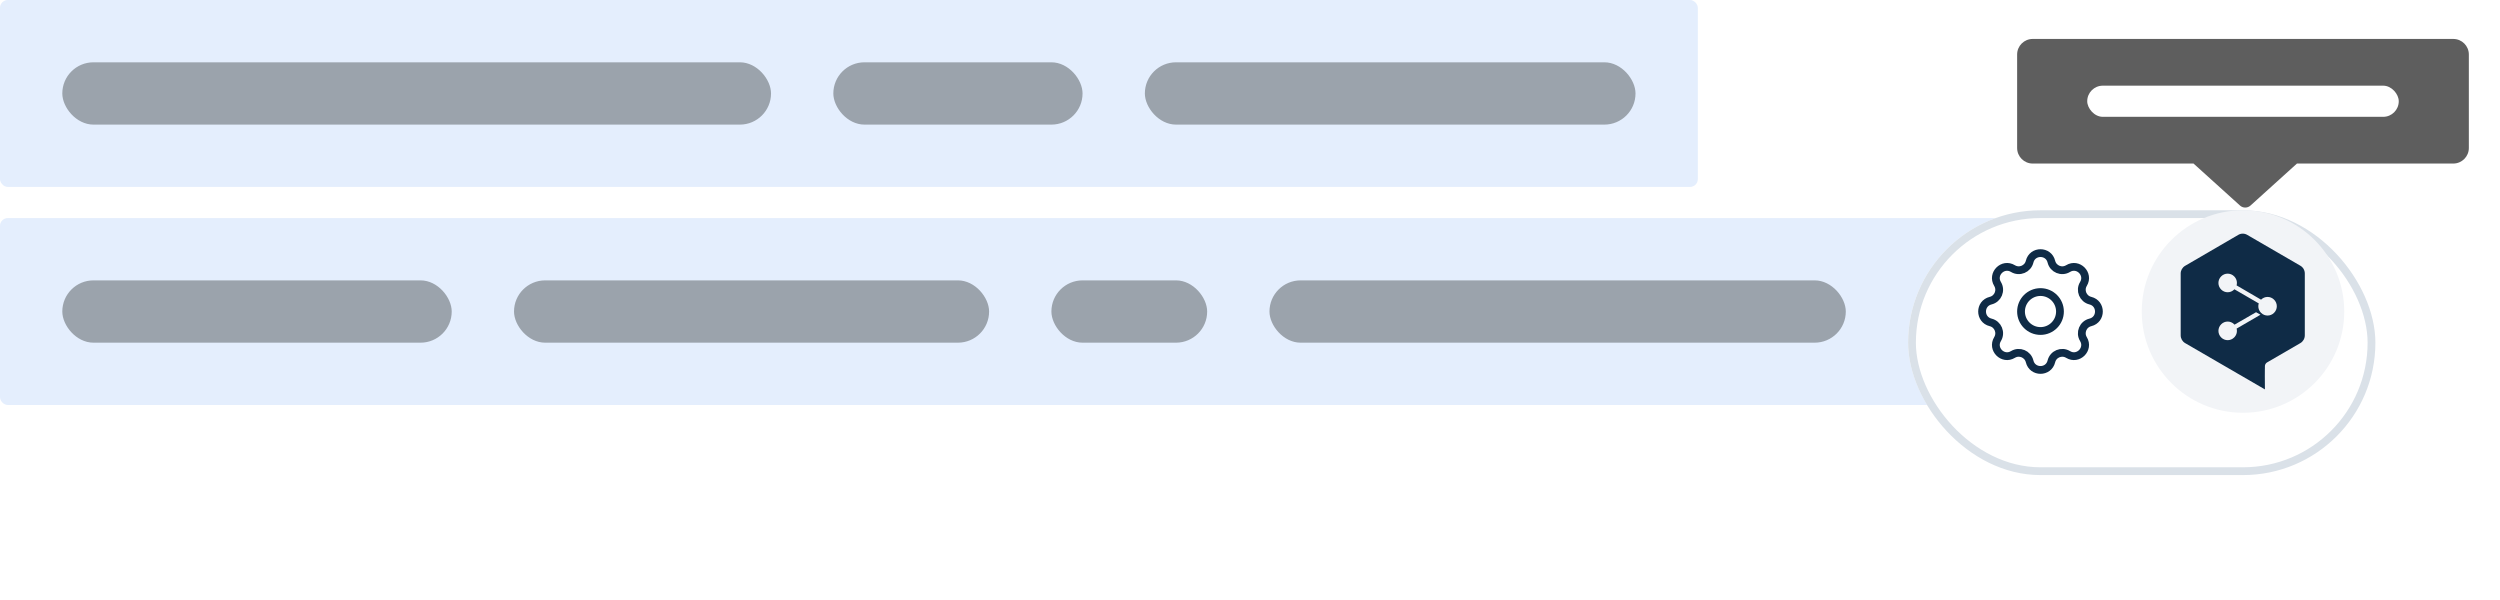 <svg width="321" height="77" viewBox="0 0 321 77" fill="none" xmlns="http://www.w3.org/2000/svg">
<rect opacity="0.4" width="218" height="24" rx="1" fill="#BBD6FB"/>
<rect opacity="0.4" y="28" width="272" height="24" rx="1" fill="#BBD6FB"/>
<g filter="url(#filter0_d_1595_10282)">
<rect x="245" y="23" width="60" height="34" rx="17" fill="white"/>
<rect x="245.5" y="23.5" width="59" height="33" rx="16.5" stroke="#DAE1E8"/>
</g>
<circle cx="288" cy="40" r="13" fill="#F2F4F7"/>
<g clip-path="url(#clip0_1595_10282)">
<path fill-rule="evenodd" clip-rule="evenodd" d="M280 43.056V35.116C280 34.715 280.216 34.337 280.569 34.131L287.399 30.155C287.752 29.948 288.185 29.948 288.538 30.155L295.368 34.119C295.721 34.325 295.937 34.703 295.937 35.116V43.056C295.937 43.469 295.721 43.847 295.368 44.053L291.378 46.369L291.383 46.368L291.278 46.427L291.06 46.554C290.911 46.66 290.814 46.831 290.814 47.021V47.342L290.81 47.327L290.804 48.281L290.815 50L287.452 48.046C287.434 48.037 287.417 48.028 287.399 48.017L280.569 44.053C280.216 43.847 280 43.469 280 43.056ZM286.852 35.471C286.397 35.025 285.668 35.025 285.213 35.471C284.723 35.941 284.723 36.72 285.213 37.19C285.668 37.637 286.397 37.637 286.852 37.19C286.868 37.175 286.883 37.16 286.898 37.144L290.018 38.955L290.029 38.948C289.89 39.369 289.993 39.851 290.336 40.181C290.792 40.628 291.52 40.628 291.976 40.181C292.465 39.711 292.465 38.932 291.976 38.462C291.52 38.015 290.792 38.015 290.336 38.462L290.32 38.478L287.178 36.644C287.288 36.238 287.179 35.785 286.852 35.471ZM290.246 40.41L287.183 42.191C287.285 42.591 287.175 43.034 286.853 43.343C286.397 43.79 285.669 43.79 285.214 43.343C284.724 42.873 284.724 42.094 285.214 41.624C285.669 41.177 286.397 41.177 286.853 41.624C286.874 41.644 286.894 41.665 286.913 41.686L289.677 40.089L290.246 40.41Z" fill="#0F2B46"/>
</g>
<path d="M260.604 33.598C260.959 32.134 263.041 32.134 263.396 33.598C263.626 34.543 264.709 34.992 265.54 34.486C266.826 33.702 268.298 35.174 267.514 36.46C267.008 37.291 267.457 38.374 268.402 38.604C269.866 38.959 269.866 41.041 268.402 41.396C267.457 41.626 267.008 42.709 267.514 43.54C268.298 44.826 266.826 46.298 265.54 45.514C264.709 45.008 263.626 45.457 263.396 46.402C263.041 47.866 260.959 47.866 260.604 46.402C260.374 45.457 259.291 45.008 258.46 45.514C257.174 46.298 255.702 44.826 256.486 43.54C256.992 42.709 256.543 41.626 255.598 41.396C254.134 41.041 254.134 38.959 255.598 38.604C256.543 38.374 256.992 37.291 256.486 36.46C255.702 35.174 257.174 33.702 258.46 34.486C259.291 34.992 260.374 34.543 260.604 33.598Z" stroke="#0F2B46" stroke-linecap="round" stroke-linejoin="round"/>
<path d="M264.5 40C264.5 41.381 263.381 42.5 262 42.5C260.619 42.5 259.5 41.381 259.5 40C259.5 38.619 260.619 37.5 262 37.5C263.381 37.5 264.5 38.619 264.5 40Z" stroke="#0F2B46" stroke-linecap="round" stroke-linejoin="round"/>
<path fill-rule="evenodd" clip-rule="evenodd" d="M261 5C259.895 5 259 5.895 259 7V19C259 20.105 259.895 21 261 21H281.65L287.619 26.394C287.999 26.738 288.579 26.738 288.96 26.394L294.929 21H315C316.105 21 317 20.105 317 19V7C317 5.895 316.105 5 315 5H261Z" fill="#5E5E5E"/>
<rect x="268" y="11" width="40" height="4" rx="2" fill="white"/>
<rect x="8" y="8" width="91" height="8" rx="4" fill="#9BA3AC"/>
<rect x="8" y="36" width="50" height="8" rx="4" fill="#9BA3AC"/>
<rect x="107" y="8" width="32" height="8" rx="4" fill="#9BA3AC"/>
<rect x="66" y="36" width="61" height="8" rx="4" fill="#9BA3AC"/>
<rect x="147" y="8" width="63" height="8" rx="4" fill="#9BA3AC"/>
<rect x="135" y="36" width="20" height="8" rx="4" fill="#9BA3AC"/>
<rect x="163" y="36" width="74" height="8" rx="4" fill="#9BA3AC"/>
<defs>
<filter id="filter0_d_1595_10282" x="229" y="11" width="92" height="66" filterUnits="userSpaceOnUse" color-interpolation-filters="sRGB">
<feFlood flood-opacity="0" result="BackgroundImageFix"/>
<feColorMatrix in="SourceAlpha" type="matrix" values="0 0 0 0 0 0 0 0 0 0 0 0 0 0 0 0 0 0 127 0" result="hardAlpha"/>
<feOffset dy="4"/>
<feGaussianBlur stdDeviation="8"/>
<feComposite in2="hardAlpha" operator="out"/>
<feColorMatrix type="matrix" values="0 0 0 0 0 0 0 0 0 0 0 0 0 0 0 0 0 0 0.12 0"/>
<feBlend mode="normal" in2="BackgroundImageFix" result="effect1_dropShadow_1595_10282"/>
<feBlend mode="normal" in="SourceGraphic" in2="effect1_dropShadow_1595_10282" result="shape"/>
</filter>
<clipPath id="clip0_1595_10282">
<rect width="20" height="20" fill="white" transform="matrix(-1 0 0 1 298 30)"/>
</clipPath>
</defs>
</svg>
